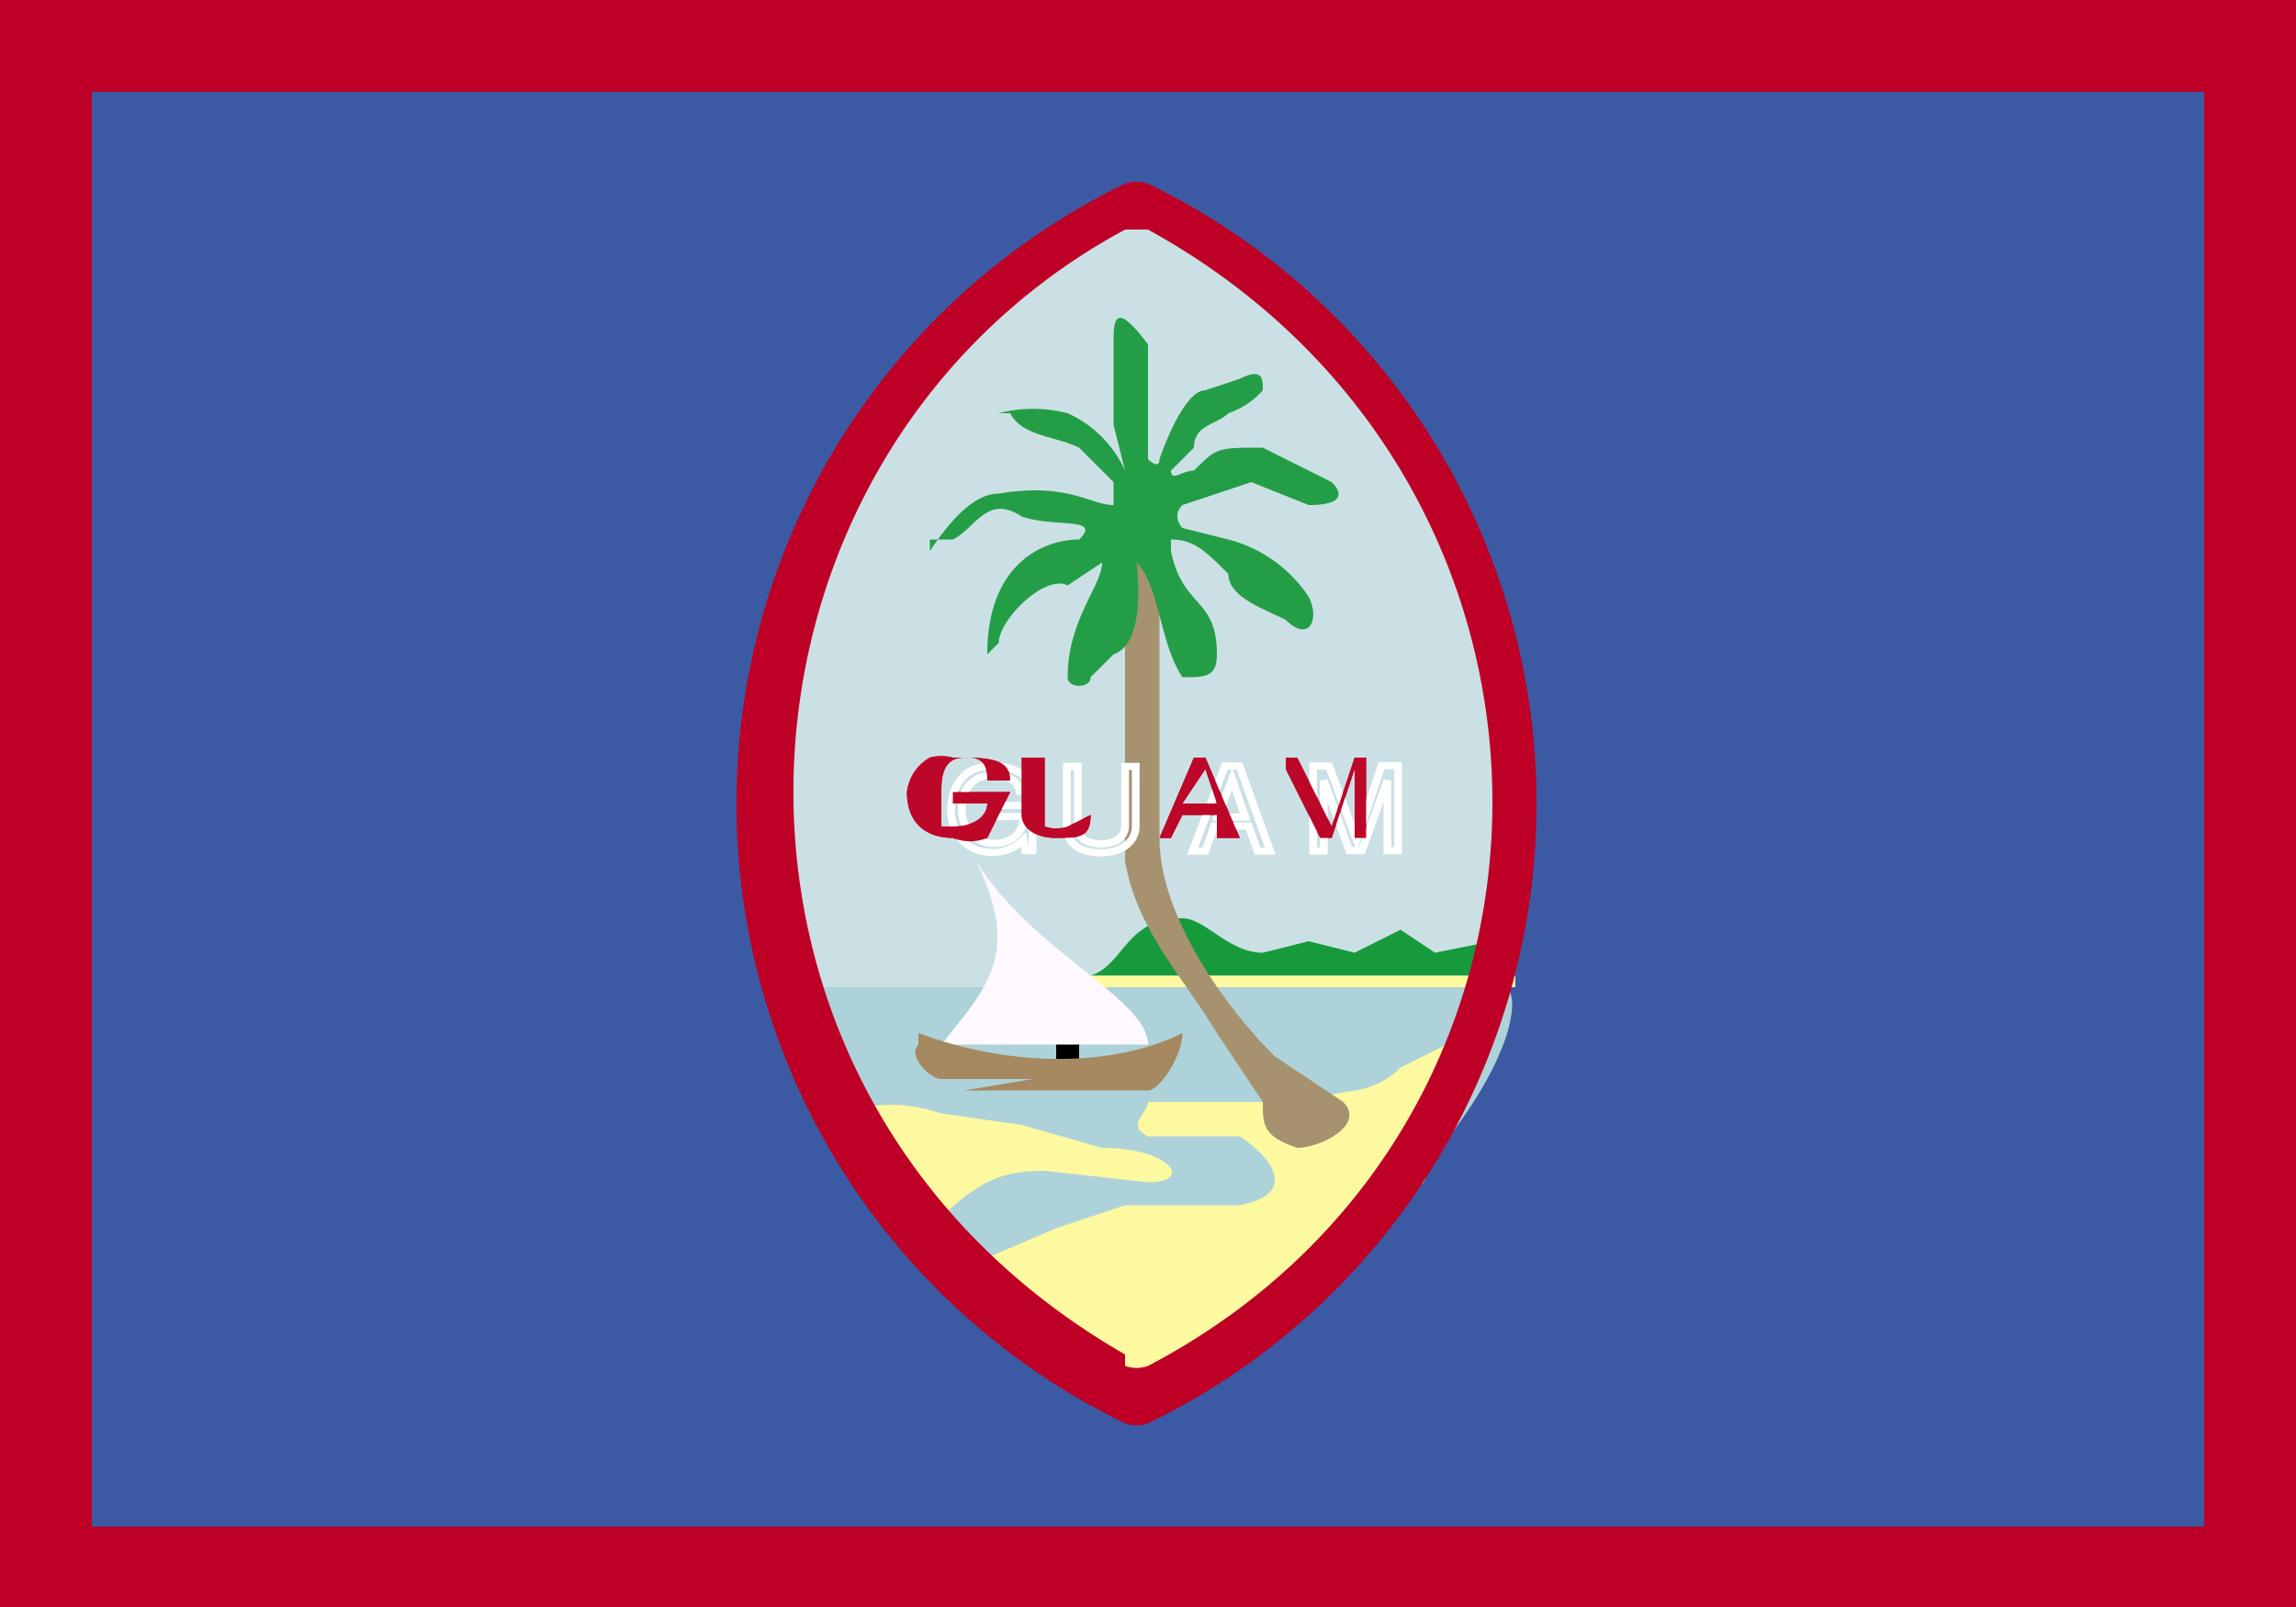 <svg xmlns="http://www.w3.org/2000/svg" xmlns:xlink="http://www.w3.org/1999/xlink" width="20" height="14"><defs><symbol overflow="visible" id="a"><path d="M.8-.4H.3v.1h.3c0 .1-.1.2-.3.2H.2v-.3c0-.1 0-.3.2-.3.1 0 .2 0 .2.2h.2C.8-.7.6-.7.3-.7a.4.4 0 00-.2 0 .4.4 0 00-.2.3c0 .3.2.4.4.4a.4.4 0 00.3 0zm0 0"/></symbol><symbol overflow="visible" id="b"><path d="M.6-.7v.5l-.2.1a.3.3 0 01-.2 0v-.6H0v.5c0 .1.1.2.3.2.2 0 .3 0 .3-.2v-.5zm0 0"/></symbol><symbol overflow="visible" id="c"><path d="M.5-.2V0h.2L.4-.7H.3L0 0h.1l.1-.2zm0-.1H.2l.2-.3zm0 0"/></symbol><symbol overflow="visible" id="d"><path d="M.5 0l.2-.6V0h.1v-.7H.7l-.2.6-.3-.6H.1V0v-.6l.3.6zm0 0"/></symbol></defs><path fill="#be0027" d="M0 0h20v14H0z"/><path d="M.8.8h18.4v12.5H.8zm0 0" fill-rule="evenodd" fill="#3b5aa3"/><path d="M9.8 12h.3c4.3-2 4.3-8 0-10a.3.3 0 00-.3 0 5.6 5.6 0 000 10zm0 0" fill-rule="evenodd" fill="#cbe0e5"/><path d="M9.8 12.2h.3c3.2-2.3 3.2-3.6 3-3.6H7c-.1 0 0 1.4 3 3.6zm0 0" fill-rule="evenodd" fill="#add2d9"/><path d="M7.4 9.7c.2-.1.5-.1.8 0l.7.1.7.2c.6 0 .8.3.4.3l-.9-.1c-.4 0-.6.1-1 .5l.4.3.7-.3.6-.2h1c.5-.1.3-.4 0-.6H10c-.2-.1 0-.2 0-.3H11.2l.6-.1a.7.7 0 00.4-.2l.4-.2h.4l-.6 1.2-1.6 1.5-.8.3L8.1 11l-.9-1.3h.2zm0 0" fill-rule="evenodd" fill="#fdf9a1"/><path d="M9.4 8.5h3.7v-.3H13l-.5.1-.3-.2-.4.2-.4-.1-.4.1c-.3 0-.5-.3-.7-.3-.5 0-.5.4-.8.5zm0 0" fill-rule="evenodd" fill="#179a3b"/><path d="M9.4 8.6h3.8v-.1H9.3zm0 0" fill-rule="evenodd" fill="#fdf9a1"/><path d="M11 9.6c0 .2 0 .3.3.4.2 0 .6-.2.4-.4l-.6-.4c-.4-.4-1-1.2-1-1.9V4.7l-.3.2v2.6c.1.6.5 1 .8 1.5l.4.6zm0 0" fill-rule="evenodd" fill="#a79270"/><use xlink:href="#a" x="8" y="7.3" fill="#bd0728"/><path d="M483.2 259.4h-7.5v2.5h5.6v.4c0 3.2-2.6 5.6-6 5.6-1.9 0-3.8-.8-4.5-2-1.5-1.2-2.3-3.2-2.3-5.7 0-4.8 2.6-7.6 6.8-7.6 2.6 0 4.9 1.2 5.2 3.6h2.7c-.8-3.6-3.8-5.6-8-5.6-2.2 0-4 .4-5.6 1.6-2.2 2-3.3 4.8-3.3 8 0 5.7 3.3 9.7 8.6 9.7 2.3 0 4.5-.8 6.4-2.8l.4 2.4h1.5zm-18-8.5" transform="matrix(.042 0 0 .039 -11.3 -3.1)" fill="none" stroke-width="1.6" stroke="#fff"/><use xlink:href="#b" x="8.9" y="7.3" fill="#bd0728"/><path d="M502.4 250.7V264c0 2.4-2 4-5 4-1.4 0-2.6-.4-3.3-.8-1.1-.8-1.5-1.6-1.5-3.2v-13.3h-2.3V264c0 4 2.7 6 7.2 6 4.1 0 7.1-2.4 7.1-6v-13.3zm-14.3.3" transform="matrix(.042 0 0 .039 -11.3 -3.1)" fill="none" stroke-width="1.6" stroke="#fff"/><use xlink:href="#c" x="10.1" y="7.3" fill="#bd0728"/><path d="M528 264l1.9 5.6h2.6l-6.4-19h-3l-6.7 19h2.6l1.9-5.6zm-.7-2h-5.7l3-8.5zM516 251" transform="matrix(.042 0 0 .039 -11.3 -3.1)" fill="none" stroke-width="1.6" stroke="#fff"/><use xlink:href="#d" x="11.1" y="7.3" fill="#bd0728"/><path d="M551.5 269.5l5.3-15.7v15.7h2.2v-19h-3.4l-5.2 16.6-5.7-16.5h-3.3v19h2.2v-15.8l5.3 15.7zm-12-18.6" transform="matrix(.042 0 0 .039 -11.3 -3.1)" fill="none" stroke-width="1.6" stroke="#fff"/><path d="M8.1 4.7h.2c.2-.1.3-.4.6-.2.3.1.7 0 .5.2-.3 0-.8.2-.8 1l.1-.1c0-.2.4-.6.6-.5l.3-.2c0 .2-.3.5-.3 1 0 .1.2.1.2 0l.2-.2c.3-.1.2-.8.2-.8.2.2.2.7.4 1 .2 0 .3 0 .3-.2 0-.5-.3-.4-.4-.9v-.1c.2 0 .3.1.5.3 0 .2.3.3.5.4.2.2.3 0 .2-.2a1.2 1.2 0 00-.7-.5l-.4-.1s-.1-.1 0-.2l.6-.2.5.2c.3 0 .3-.1.2-.2l-.6-.3c-.4 0-.4 0-.6.2-.1 0-.2.1-.2 0l.2-.2c0-.2.2-.2.3-.3a.7.7 0 00.3-.2c0-.1 0-.2-.2-.1l-.3.1c-.2 0-.4.6-.4.6 0 .1-.1 0-.1 0V3c-.3-.4-.3-.2-.3 0v.7l.1.4a1 1 0 00-.5-.5 1.2 1.2 0 00-.6 0h.1c.1.2.4.2.6.3l.3.3v.2c-.2 0-.4-.2-1-.1-.2 0-.4.2-.6.5zm0 0" fill-rule="evenodd" fill="#239e46"/><path d="M9.2 9h.2v.3h-.2zm0 0" fill-rule="evenodd"/><path d="M8.5 7.5C9 8.3 10 8.7 10 9.1H8.2c.4-.5.7-.8.3-1.6zm0 0" fill-rule="evenodd" fill="#fdf9ff"/><path d="M8 9c.8.3 1.7.3 2.3 0 0 .2-.2.5-.3.5H8.4l.6-.1h-.8c-.1 0-.3-.2-.2-.3zm0 0" fill-rule="evenodd" fill="#a68861"/><path d="M9.8 12.4a.3.3 0 00.2 0 6 6 0 000-10.8.3.3 0 00-.2 0 6 6 0 000 10.8zm0-.5a.3.3 0 00.2 0C14 9.8 14 4.2 10 2h-.2c-3.7 2-4 7.5 0 9.8zm0 0" fill-rule="evenodd" fill="#be0027"/><use xlink:href="#a" x="8" y="7.3" fill="#bd0728"/><use xlink:href="#b" x="8.9" y="7.3" fill="#bd0728"/><use xlink:href="#c" x="10.1" y="7.3" fill="#bd0728"/><use xlink:href="#d" x="11.1" y="7.3" fill="#bd0728"/></svg>